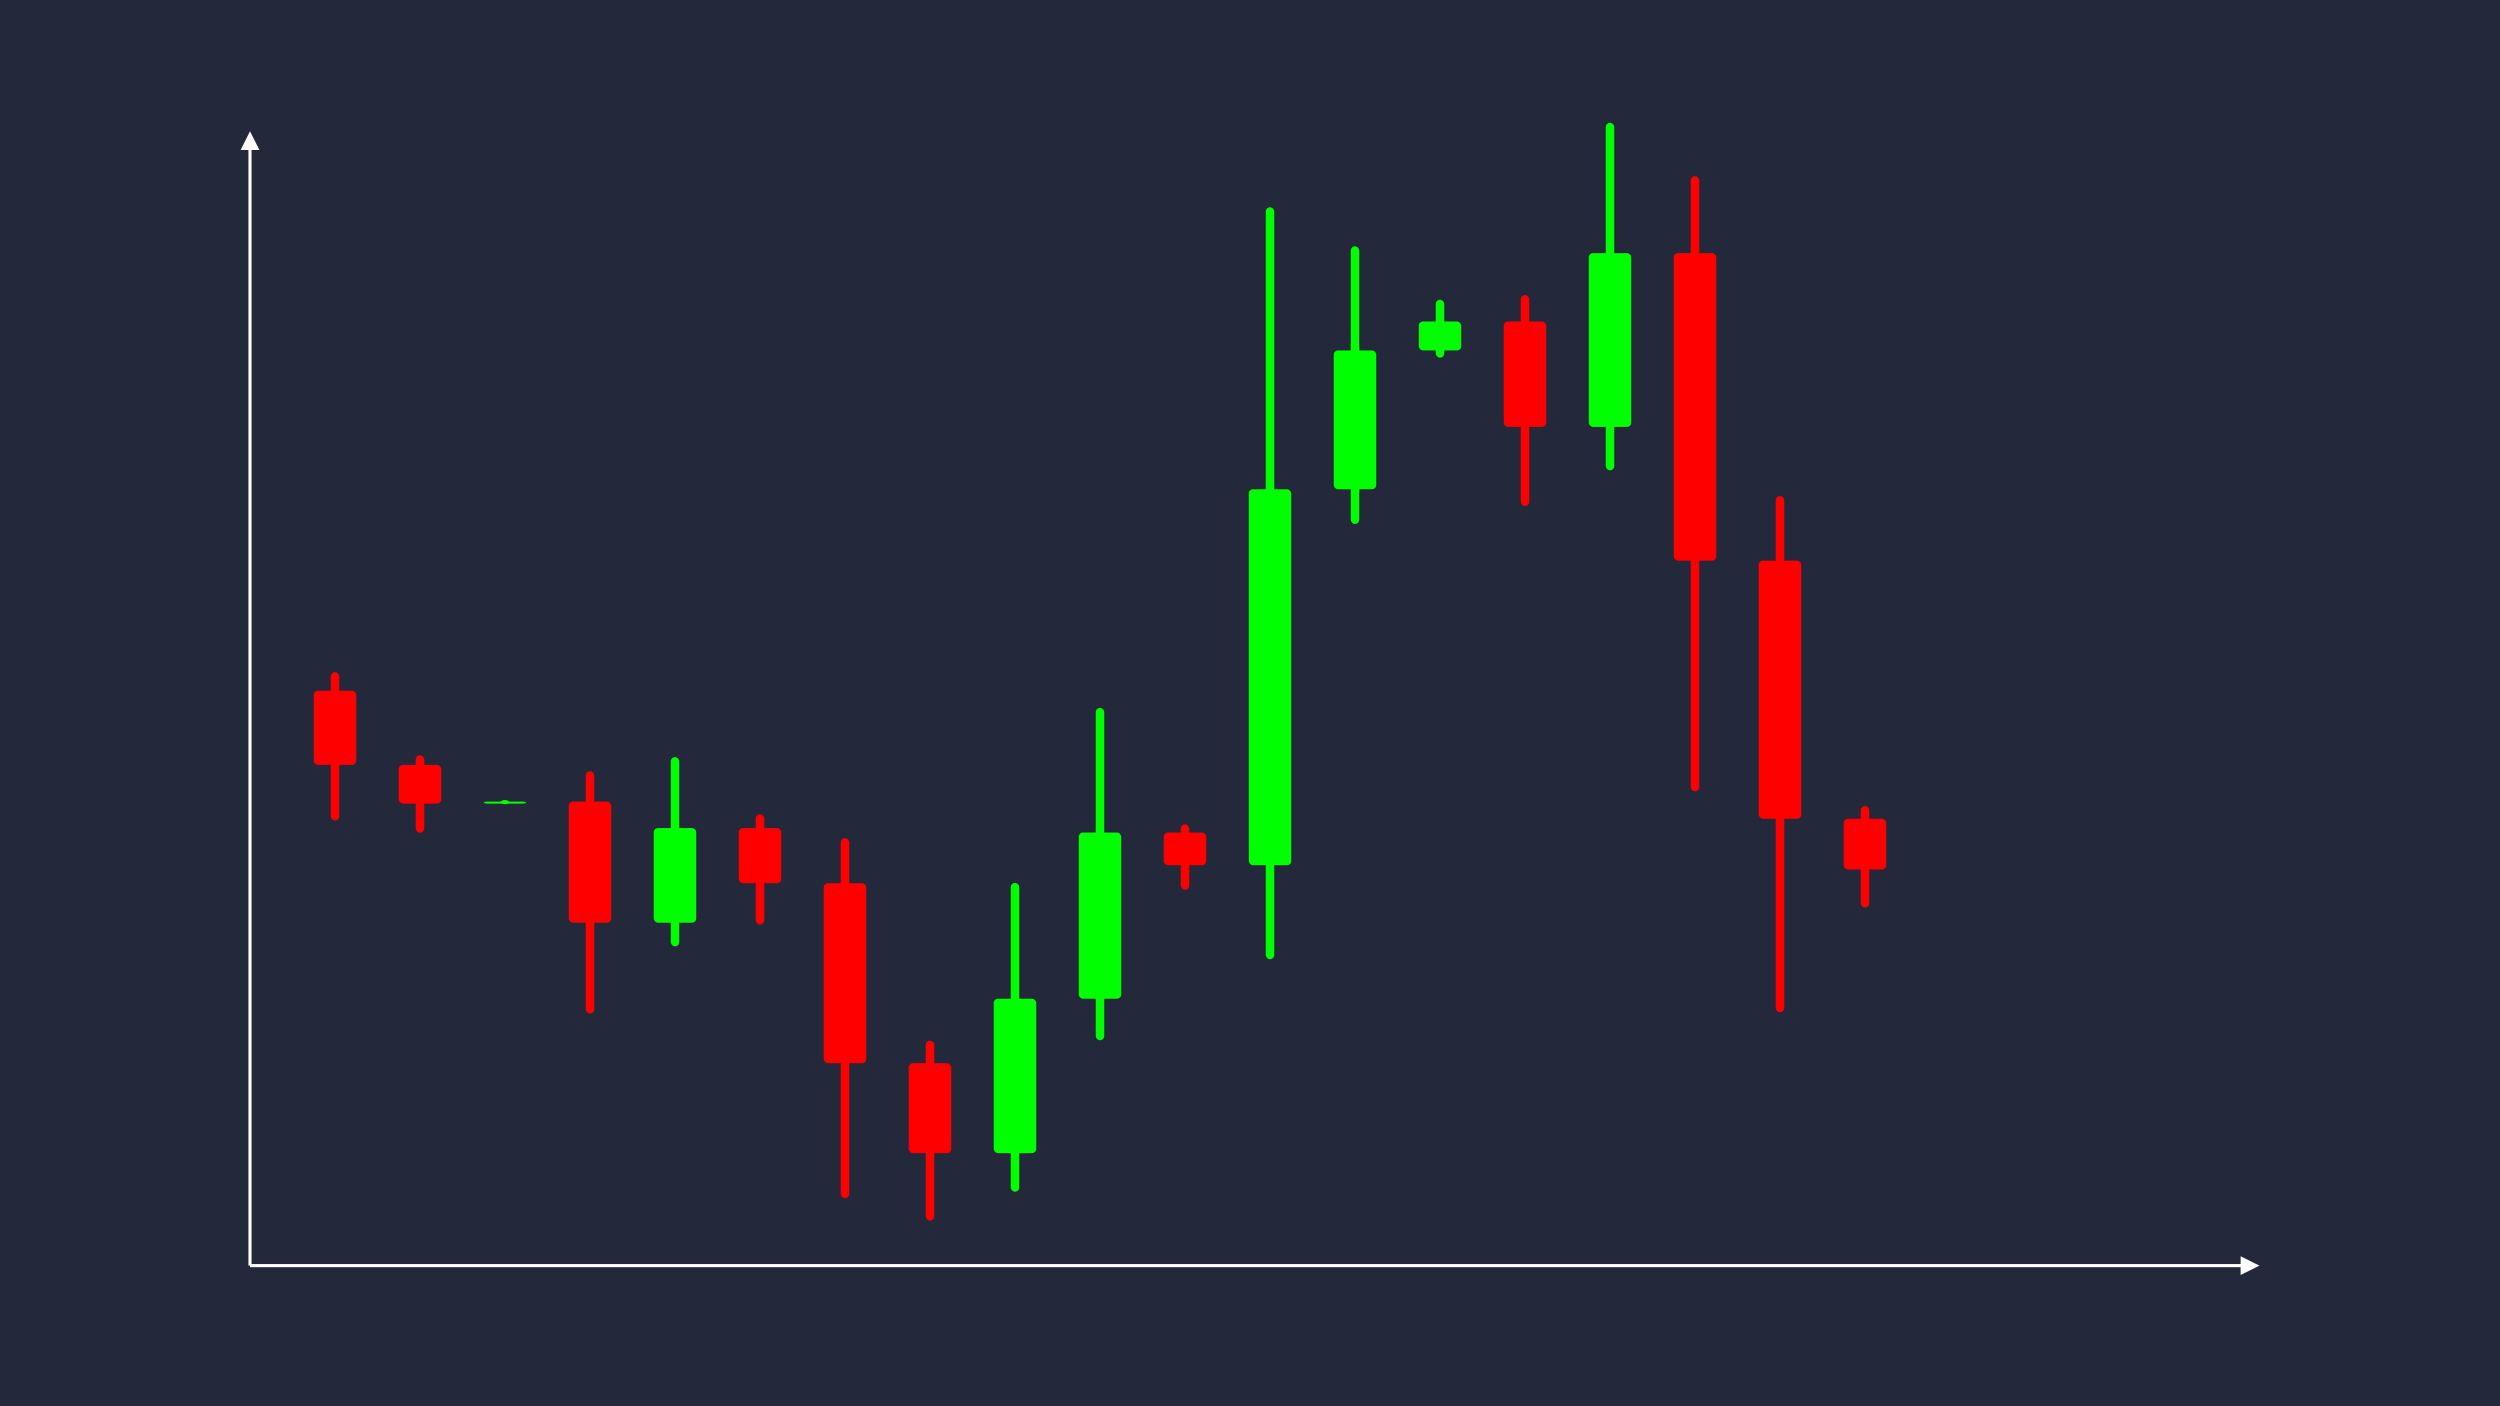 <svg width='1600' height='900' viewBox='0 0 1600 900' fill='none' xmlns='http://www.w3.org/2000/svg'>
            <style>
                .regular {
                    font: normal 36.8px sans-serif;
                }
            </style>

            <defs>
                <marker id='arrow' viewBox='0 0 10 10' refX='5' refY='5' markerWidth='6' markerHeight='6' orient='auto-start-reverse'>
                    <path fill='#fff' d='M 0 0 L 10 5 L 0 10 z' />
                </marker>
            </defs>

            <rect width='1600' height='900' fill='#24283b'/>

            <line x1='160' y1='810' x2='160' y2='90' stroke='#fff' stroke-width='2' marker-end='url(#arrow)'/>
            <line x1='160' y1='810' x2='1440' y2='810' stroke='#fff' stroke-width='2' marker-end='url(#arrow)'/>

            <rect x='200.80' y='442.08' width='27.20' height='47.45' rx='2.72' fill='#f00' /><rect x='211.68' y='430.22' width='5.44' height='94.89' rx='2.72' fill='#f00' />
<rect x='255.20' y='489.53' width='27.20' height='24.81' rx='2.72' fill='#f00' /><rect x='266.08' y='483.33' width='5.44' height='49.62' rx='2.72' fill='#f00' />
<rect x='309.60' y='513.01' width='27.20' height='1.33' rx='2.72' fill='#0f0' /><rect x='320.48' y='512.02' width='5.44' height='2.66' rx='2.72' fill='#0f0' />
<rect x='364.00' y='513.01' width='27.20' height='77.52' rx='2.72' fill='#f00' /><rect x='374.88' y='493.63' width='5.44' height='155.03' rx='2.72' fill='#f00' />
<rect x='418.40' y='529.96' width='27.20' height='60.57' rx='2.72' fill='#0f0' /><rect x='429.28' y='484.54' width='5.44' height='121.14' rx='2.72' fill='#0f0' />
<rect x='472.80' y='529.96' width='27.20' height='35.28' rx='2.72' fill='#f00' /><rect x='483.68' y='521.14' width='5.44' height='70.56' rx='2.72' fill='#f00' />
<rect x='527.20' y='565.24' width='27.20' height='115.21' rx='2.72' fill='#f00' /><rect x='538.08' y='536.44' width='5.44' height='230.43' rx='2.72' fill='#f00' />
<rect x='581.60' y='680.46' width='27.20' height='57.54' rx='2.72' fill='#f00' /><rect x='592.48' y='666.07' width='5.44' height='115.08' rx='2.72' fill='#f00' />
<rect x='636.00' y='639.17' width='27.20' height='98.83' rx='2.72' fill='#0f0' /><rect x='646.88' y='565.05' width='5.44' height='197.65' rx='2.72' fill='#0f0' />
<rect x='690.40' y='532.83' width='27.20' height='106.34' rx='2.72' fill='#0f0' /><rect x='701.28' y='453.08' width='5.44' height='212.68' rx='2.72' fill='#0f0' />
<rect x='744.80' y='532.83' width='27.20' height='20.90' rx='2.72' fill='#f00' /><rect x='755.68' y='527.61' width='5.44' height='41.81' rx='2.72' fill='#f00' />
<rect x='799.20' y='313.12' width='27.20' height='240.61' rx='2.72' fill='#0f0' /><rect x='810.08' y='132.66' width='5.44' height='481.22' rx='2.72' fill='#0f0' />
<rect x='853.60' y='224.28' width='27.20' height='88.84' rx='2.72' fill='#0f0' /><rect x='864.48' y='157.66' width='5.44' height='177.68' rx='2.72' fill='#0f0' />
<rect x='908.00' y='205.74' width='27.20' height='18.55' rx='2.72' fill='#0f0' /><rect x='918.88' y='191.83' width='5.44' height='37.09' rx='2.72' fill='#0f0' />
<rect x='962.40' y='205.74' width='27.20' height='67.48' rx='2.72' fill='#f00' /><rect x='973.28' y='188.87' width='5.44' height='134.97' rx='2.72' fill='#f00' />
<rect x='1016.80' y='162.00' width='27.20' height='111.22' rx='2.72' fill='#0f0' /><rect x='1027.68' y='78.58' width='5.44' height='222.45' rx='2.72' fill='#0f0' />
<rect x='1071.20' y='162.00' width='27.20' height='196.82' rx='2.72' fill='#f00' /><rect x='1082.08' y='112.79' width='5.44' height='393.64' rx='2.72' fill='#f00' />
<rect x='1125.60' y='358.82' width='27.20' height='165.18' rx='2.72' fill='#f00' /><rect x='1136.48' y='317.52' width='5.44' height='330.36' rx='2.72' fill='#f00' />
<rect x='1180.00' y='524.00' width='27.20' height='32.46' rx='2.72' fill='#f00' /><rect x='1190.88' y='515.88' width='5.44' height='64.92' rx='2.72' fill='#f00' />

        </svg>
